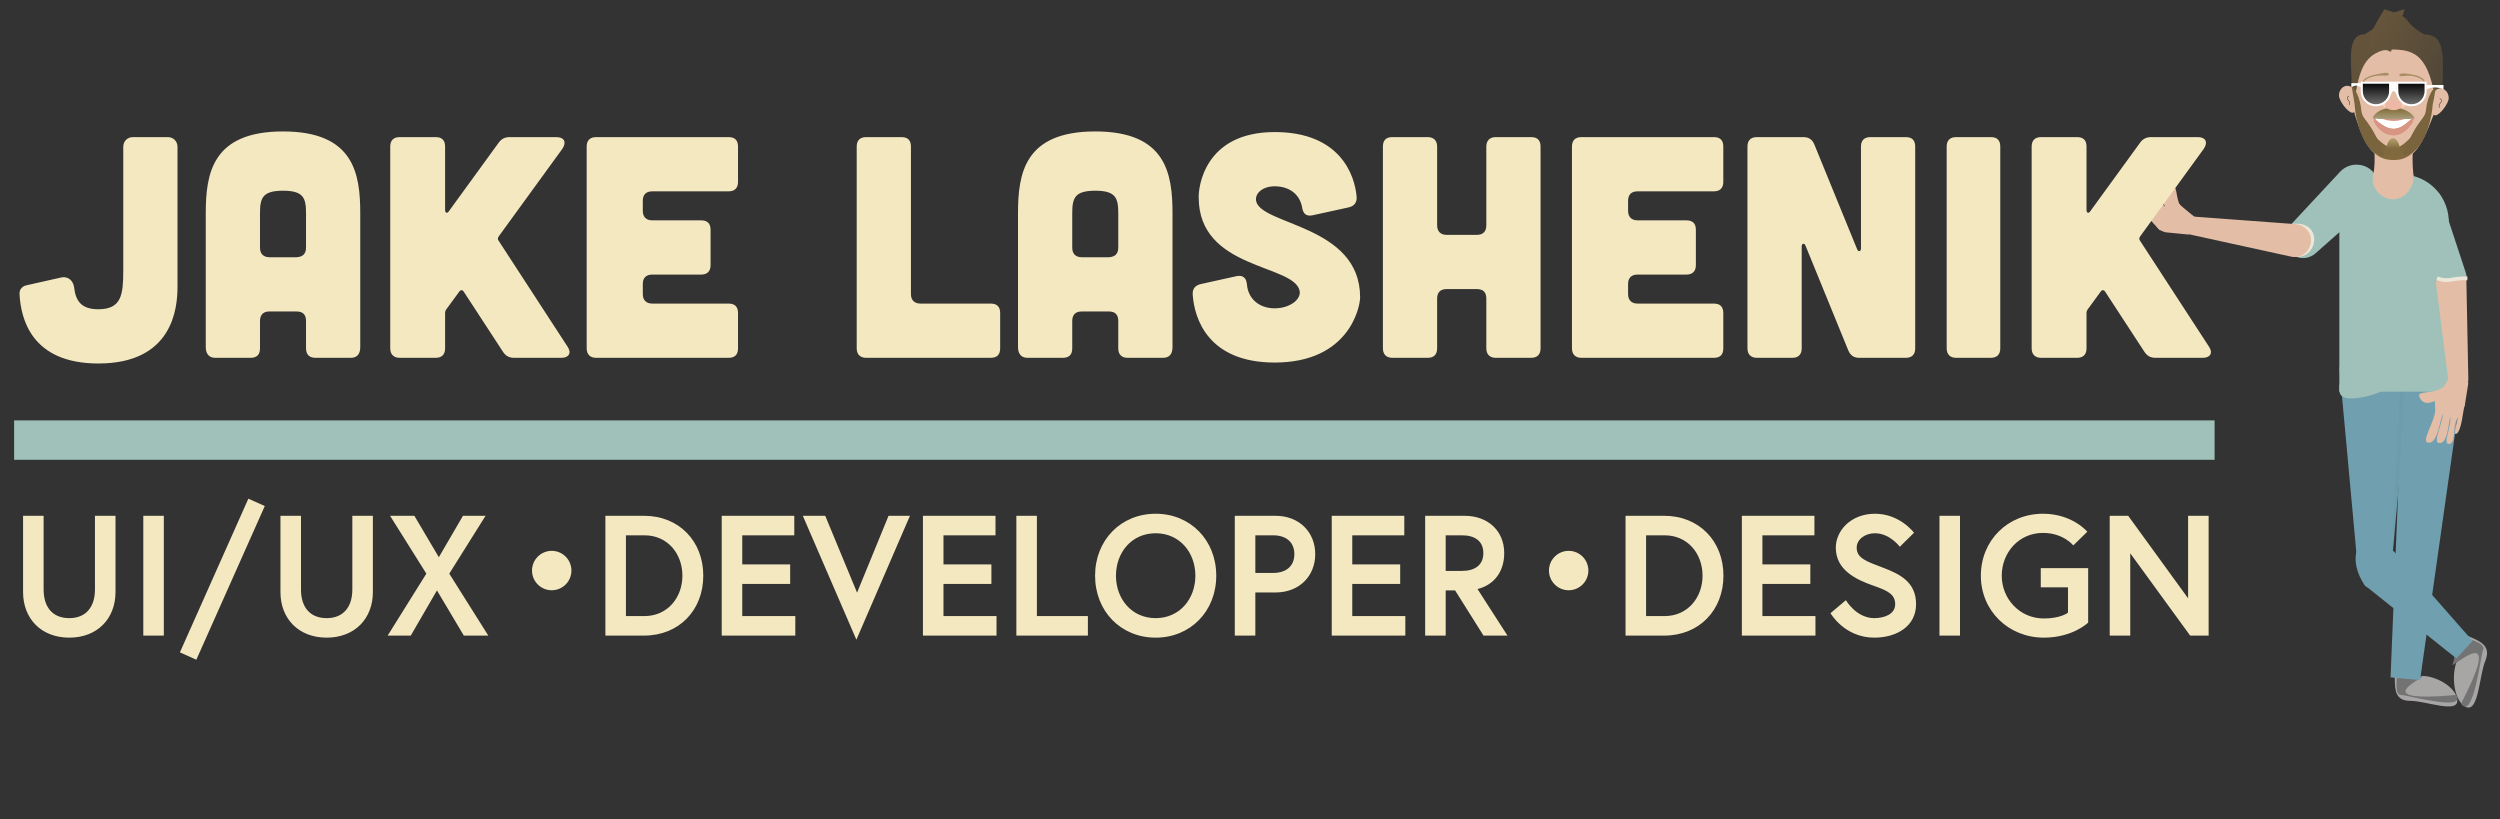 <svg width="531" height="174" viewBox="0 0 531 174" fill="none" xmlns="http://www.w3.org/2000/svg">
<rect x="0" y="0" width="531" height="174" fill="#333333" stroke="none"/>
<path d="M20.169 125.222C20.169 128.857 18.315 131.292 14.716 131.292C11.081 131.292 9.264 128.857 9.264 125.222C9.264 116.825 9.264 109.555 9.264 109.555H4.902V125.767C4.902 131.365 8.718 135.436 14.716 135.436C20.714 135.436 24.531 131.365 24.531 125.767V109.555H20.169C20.169 109.555 20.169 116.825 20.169 125.222ZM30.437 135H34.799V109.555H30.437V135ZM56.241 107.483L52.752 105.92L38.212 138.562L41.701 140.125L56.241 107.483ZM74.836 125.222C74.836 128.857 72.982 131.292 69.383 131.292C65.748 131.292 63.931 128.857 63.931 125.222C63.931 116.825 63.931 109.555 63.931 109.555H59.569V125.767C59.569 131.365 63.385 135.436 69.383 135.436C75.381 135.436 79.198 131.365 79.198 125.767V109.555H74.836C74.836 109.555 74.836 116.825 74.836 125.222ZM98.517 135H103.715L95.427 121.841L103.133 109.555H98.335L93.21 118.352L88.012 109.555H82.85L90.556 121.841L82.341 135H87.248L92.81 125.404L98.517 135ZM136.8 109.555H128.585V135H136.8C144.216 135 149.377 129.62 149.377 122.277C149.377 114.935 144.216 109.555 136.8 109.555ZM136.873 130.856H132.947V113.699H136.873C141.817 113.699 144.943 117.625 144.943 122.277C144.943 126.894 141.817 130.856 136.873 130.856ZM157.654 113.699H168.704V109.555H153.292V135H168.922V130.856H157.654V124.022H167.832V119.878H157.654V113.699ZM193.273 109.555H188.729L182.041 125.876L175.28 109.555H170.518L181.896 135.872L193.273 109.555ZM200.394 113.699H211.444V109.555H196.032V135H211.662V130.856H200.394V124.022H210.572V119.878H200.394V113.699ZM215.875 135H231.069V130.856H220.237V109.555H215.875V135ZM245.464 109.119C238.048 109.119 232.596 114.753 232.596 122.277C232.596 129.802 238.048 135.436 245.464 135.436C252.879 135.436 258.332 129.802 258.332 122.277C258.332 114.753 252.879 109.119 245.464 109.119ZM245.464 131.292C240.339 131.292 237.031 127.185 237.031 122.277C237.031 117.37 240.339 113.263 245.464 113.263C250.589 113.263 253.897 117.37 253.897 122.277C253.897 127.185 250.589 131.292 245.464 131.292ZM270.377 121.696H266.633V113.699H270.377C273.358 113.699 274.921 115.298 274.921 117.697C274.921 120.096 273.358 121.696 270.377 121.696ZM262.271 135H266.633V125.84H270.922C275.975 125.84 279.355 122.35 279.355 117.697C279.355 113.045 275.975 109.555 270.922 109.555H262.271V135ZM287.222 113.699H298.272V109.555H282.86V135H298.49V130.856H287.222V124.022H297.4V119.878H287.222V113.699ZM302.703 135H307.065V125.404H309.064L315.099 135H320.188L313.826 125.113C317.461 124.204 319.497 121.296 319.497 117.479C319.497 112.827 316.116 109.555 311.064 109.555H302.703V135ZM310.518 121.26H307.065V113.699H310.518C313.317 113.699 315.062 114.971 315.062 117.479C315.062 119.987 313.317 121.26 310.518 121.26ZM353.48 109.555H345.265V135H353.48C360.896 135 366.058 129.62 366.058 122.277C366.058 114.935 360.896 109.555 353.48 109.555ZM353.553 130.856H349.627V113.699H353.553C358.497 113.699 361.623 117.625 361.623 122.277C361.623 126.894 358.497 130.856 353.553 130.856ZM374.334 113.699H385.384V109.555H369.972V135H385.602V130.856H374.334V124.022H384.512V119.878H374.334V113.699ZM402.538 128.348C402.538 130.42 400.284 131.292 398.103 131.292C394.25 131.292 392.069 127.476 392.069 127.476L388.798 130.238C388.798 130.238 391.742 135.436 398.103 135.436C402.901 135.436 406.973 132.964 406.973 128.348C406.973 123.732 403.737 121.987 399.848 120.533C396.358 119.224 394.359 118.533 394.359 116.316C394.359 114.608 396.068 113.263 398.249 113.263C401.411 113.263 403.519 116.134 403.519 116.134L406.536 113.154C406.536 113.154 403.556 109.119 398.249 109.119C393.123 109.119 389.924 112.717 389.924 116.316C389.924 121.042 394.141 123.077 397.885 124.386C400.902 125.44 402.538 126.203 402.538 128.348ZM411.943 135H416.305V109.555H411.943V135ZM434.112 131.365C428.987 131.365 425.17 127.185 425.17 122.277C425.17 117.37 428.805 113.19 433.931 113.19C438.256 113.19 440.365 115.844 440.365 115.844L443.345 112.936C443.345 112.936 440.183 109.119 433.931 109.119C426.479 109.119 420.736 114.753 420.736 122.277C420.736 129.802 426.661 135.436 434.112 135.436C440.292 135.436 443.527 132.237 443.527 132.237V120.678H433.458V124.749H439.238V130.129C439.238 130.129 437.747 131.365 434.112 131.365ZM448.103 109.555V135H452.465V117.516L465.188 135H469.113V109.555H464.751V127.076L452.029 109.555H448.103Z" fill="#F4E8C1"/>
<rect x="3" y="89.29" width="467.379" height="8.371" fill="#A0C1B9"/>
<circle cx="333.185" cy="121.185" r="4.185" fill="#F4E8C1"/>
<circle cx="117.185" cy="121.185" r="4.185" fill="#F4E8C1"/>
<path d="M507.923 116.509C509.157 118.561 508.526 121.207 506.511 122.419C504.497 123.631 503.365 126.08 502.04 123.972C499.507 119.942 500.026 116.2 502.04 114.988C504.054 113.776 506.688 114.457 507.923 116.509Z" fill="#70A0AF"/>
<path d="M486.441 53.734C484.823 52.227 484.733 49.694 486.24 48.075L497.026 36.492C497.956 35.494 499.268 34.942 500.632 34.975V34.975C504.965 35.079 506.924 40.443 503.677 43.315L491.822 53.803C490.278 55.169 487.95 55.139 486.441 53.734V53.734Z" fill="#A0C1B9"/>
<path d="M504.372 33.651C504.372 40.02 502.127 37.565 508.086 37.565C514.045 37.565 512.43 40.02 512.43 33.651C512.43 27.281 514.045 22.118 508.086 22.118C502.127 22.118 504.372 27.281 504.372 33.651Z" fill="#E4BDA7"/>
<path d="M486.652 47.991C492.937 47.036 491.988 54.393 487.766 54.157" stroke="#EDE7D9" stroke-width="0.796"/>
<path d="M489.103 48.069C492.55 50.07 490.496 55.356 486.601 54.504L464.671 49.706C462.628 49.258 462.698 46.321 464.76 45.972V45.972C464.911 45.947 465.065 45.939 465.218 45.951L487.606 47.606C488.133 47.645 488.645 47.803 489.103 48.069V48.069Z" fill="#E4BDA7"/>
<path d="M508.652 144.002C508.652 146.685 508.798 148.86 511.967 148.86C515.136 148.86 521.938 151.543 521.938 148.86C521.938 146.177 517.629 143.568 514.46 143.568C511.291 143.568 508.652 141.32 508.652 144.002Z" fill="#A8A5A5"/>
<path d="M524.438 135.199C527.069 136.282 529.143 137.303 527.864 140.411C526.585 143.518 526.47 151.272 523.84 150.189C521.209 149.106 520.573 143.492 521.852 140.384C523.131 137.277 521.807 134.116 524.438 135.199Z" fill="#A8A5A5"/>
<path d="M523.049 135.229C524.255 135.725 528.014 136.576 527.432 137.991C526.85 139.405 525.347 153.144 522.712 149.46C532.479 130.716 520.338 142.51 520.92 141.096C521.502 139.681 521.843 134.733 523.049 135.229Z" fill="#737373"/>
<path d="M509.134 142.802C509.134 144.032 508.527 147.615 509.969 147.615C511.411 147.615 523.932 151.235 521.665 147.615C501.814 149.406 515.862 143.608 514.42 143.608C512.978 143.608 509.134 141.572 509.134 142.802Z" fill="#737373"/>
<path d="M511.833 78.025H496.876L500.727 119.954H507.981L511.833 78.025Z" fill="#70A0AF"/>
<path d="M508.371 117.01L502.206 124.25L521.745 139.859L525.175 136.133L508.371 117.01Z" fill="#70A0AF"/>
<path d="M523.418 78.25L510.492 77.071L507.755 143.879L514.023 144.451L523.418 78.25Z" fill="#70A0AF"/>
<path d="M507.059 81.937C507.059 83.13 502.217 84.629 499.407 84.629C496.597 84.629 496.884 83.13 496.884 81.937C496.884 80.745 499.162 82.526 501.972 82.526C504.782 82.526 507.059 80.745 507.059 81.937Z" fill="#A0C1B9"/>
<line x1="508.572" y1="112.772" x2="510.402" y2="79.118" stroke="black" stroke-opacity="0.03" stroke-width="0.796"/>
<path d="M520.114 47.678C520.413 41.9 515.809 37.051 510.023 37.051H506.98C501.399 37.051 496.876 41.575 496.876 47.156V83.197H520.664L519.153 68.564C519.1 68.045 519.087 67.524 519.114 67.004L520.114 47.678Z" fill="#A0C1B9"/>
<path d="M499.423 21.749C501.65 29.677 503.334 33.973 508.453 33.973C513.572 33.973 514.658 29.915 517.96 21.749C517.96 15.23 513.81 9.945 508.691 9.945C503.572 9.945 499.423 15.23 499.423 21.749Z" fill="#E4BDA7"/>
<path d="M504.452 11.399C499.025 14.433 501.257 25.901 498.384 20.762C501.372 19.93 496.678 7.286 502.207 7.286C507.634 4.252 503.799 3.927 510.76 1.949C505.783 16.444 509.879 8.365 504.452 11.399Z" fill="url(#paint0_linear_98_2579)"/>
<path d="M512.72 11.436C518.147 14.47 516.648 26.971 518.788 20.799C518.788 12.69 519.83 7.323 514.965 7.323C509.538 4.289 513.373 3.964 506.412 1.986C498.349 15.037 507.293 8.402 512.72 11.436Z" fill="url(#paint1_linear_98_2579)"/>
<path d="M516.576 20.832C516.576 21.967 516.263 24.505 517.238 24.505C518.214 24.505 520.108 21.967 520.108 20.832C520.108 19.697 519.318 18.776 518.342 18.776C517.367 18.776 516.576 19.697 516.576 20.832Z" fill="#E4BDA7"/>
<path d="M500.329 20.275C500.329 21.41 500.643 23.948 499.667 23.948C498.692 23.948 496.797 21.41 496.797 20.275C496.797 19.14 497.588 18.22 498.563 18.22C499.539 18.22 500.329 19.14 500.329 20.275Z" fill="#E4BDA7"/>
<path d="M512.054 31.404C512.681 30.703 513.204 29.823 513.742 28.798C513.274 29.347 512.774 29.899 512.259 30.397C511.704 30.934 511.106 31.436 510.487 31.808C509.876 32.176 509.173 32.461 508.428 32.461C507.695 32.461 506.996 32.193 506.38 31.841C505.757 31.486 505.151 31.006 504.586 30.489C504.098 30.044 503.622 29.553 503.172 29.061C503.734 30.101 504.249 30.929 504.844 31.567C505.693 32.478 506.716 33.004 508.428 33.004C510.095 33.004 511.169 32.394 512.054 31.404Z" stroke="url(#paint2_linear_98_2579)" stroke-width="1.989"/>
<path d="M504.395 25.14C504.395 25.808 504.811 26.439 505.54 26.912C506.266 27.385 507.281 27.683 508.413 27.683C509.545 27.683 510.56 27.385 511.286 26.912C512.014 26.439 512.431 25.808 512.431 25.14C512.431 24.967 512.403 24.867 512.371 24.809C512.343 24.761 512.307 24.733 512.248 24.718C512.18 24.7 512.081 24.698 511.941 24.72C511.802 24.742 511.64 24.784 511.452 24.841C511.324 24.879 511.187 24.923 511.04 24.97C510.331 25.199 509.409 25.495 508.413 25.495C507.417 25.495 506.495 25.199 505.786 24.97C505.639 24.923 505.501 24.879 505.374 24.841C505.186 24.784 505.023 24.742 504.885 24.72C504.745 24.698 504.646 24.7 504.578 24.718C504.519 24.733 504.483 24.761 504.455 24.809C504.423 24.867 504.395 24.967 504.395 25.14Z" fill="white" stroke="#D99584" stroke-width="0.398"/>
<path d="M503.958 25.022C503.958 25.198 504.921 25.3 508.292 25.3C511.662 25.3 512.868 25.277 512.868 25.102C512.868 24.926 511.662 22.914 508.292 22.914C504.921 22.914 503.958 24.846 503.958 25.022Z" fill="url(#paint3_linear_98_2579)"/>
<path d="M506.569 32.802C506.569 33.089 507.564 32.2 508.272 33.535C509.035 32.12 510.07 33.219 510.07 32.932C510.07 32.645 509.596 29.358 508.272 29.358C506.948 29.358 506.569 32.515 506.569 32.802Z" fill="url(#paint4_linear_98_2579)"/>
<path d="M509.06 22.219C508.695 22.158 509.405 22.805 509.89 22.805C510.525 22.805 510.916 22.61 510.769 22.268C510.769 21.971 510.376 21.731 509.89 21.731C509.405 21.731 508.767 22.171 509.06 22.219Z" fill="#F8D1BC"/>
<path d="M507.837 22.219C508.202 22.158 507.492 22.805 507.007 22.805C506.372 22.805 505.981 22.61 506.128 22.268C506.128 21.971 506.521 21.731 507.007 21.731C507.492 21.731 508.129 22.171 507.837 22.219Z" fill="#F8D1BC"/>
<path d="M515.195 17.564H509.179V19.39C509.179 21.027 510.505 22.354 512.142 22.354H512.232C513.869 22.354 515.195 21.027 515.195 19.39V17.564Z" fill="url(#paint5_linear_98_2579)" stroke="white" stroke-width="0.438"/>
<path d="M507.66 17.564H501.643V19.39C501.643 21.027 502.97 22.354 504.607 22.354H504.696C506.333 22.354 507.66 21.027 507.66 19.39V17.564Z" fill="url(#paint6_linear_98_2579)" stroke="white" stroke-width="0.438"/>
<path d="M507.458 19.572C507.458 19.489 507.483 19.406 507.531 19.329C507.579 19.251 507.649 19.181 507.738 19.122C507.827 19.063 507.932 19.016 508.048 18.984C508.164 18.952 508.288 18.936 508.413 18.936C508.538 18.936 508.663 18.952 508.778 18.984C508.894 19.016 508.999 19.063 509.088 19.122C509.177 19.181 509.247 19.251 509.295 19.329C509.343 19.406 509.368 19.489 509.368 19.572L509.088 20.248C509.088 20.22 508.727 19.516 508.711 19.49C508.695 19.464 508.671 19.44 508.641 19.42C508.611 19.4 508.575 19.384 508.536 19.374C508.497 19.363 508.455 19.357 508.413 19.357C508.371 19.357 508.329 19.363 508.29 19.374C508.251 19.384 508.215 19.4 508.185 19.42C508.155 19.44 508.131 19.464 508.115 19.49C508.099 19.516 507.738 20.22 507.738 20.248L507.458 19.572Z" fill="white"/>
<rect width="1.114" height="1.83" transform="matrix(-1 0 0 1 508.97 17.345)" fill="white"/>
<path d="M503.957 38.03C503.957 40.225 505.899 42.327 508.294 42.327C510.688 42.327 512.63 39.907 512.63 37.712C512.63 35.517 511.008 36.365 508.613 36.365C506.218 36.365 503.957 35.835 503.957 38.03Z" fill="#E4BDA7"/>
<path d="M462.767 43.212C463.221 43.79 467.096 46.867 467.57 47.152C467.127 47.888 461.174 46.049 460.309 46.002C459.463 45.493 460.69 45.99 461.134 45.253C461.577 44.517 461.922 42.703 462.767 43.212Z" fill="#E4BDA7"/>
<path d="M518.995 18.061H515.414V18.936C516.819 18.443 517.604 18.473 518.995 18.936V18.061Z" fill="white"/>
<path d="M499.423 17.663H501.412V18.538C500.631 18.046 500.195 18.075 499.423 18.538V17.663Z" fill="white"/>
<path d="M518.211 20.925C519.367 21.61 517.487 22.043 518.211 22.834" stroke="black" stroke-width="0.08"/>
<path d="M498.933 20.368C497.778 21.053 499.657 21.486 498.933 22.277" stroke="black" stroke-width="0.08"/>
<ellipse rx="1.806" ry="1.074" transform="matrix(-1 0 0 1 508.377 22.317)" fill="#EEB8A7"/>
<path d="M504.262 25.539C504.262 26.374 506.026 28.722 508.399 28.722C510.772 28.722 512.576 26.096 512.576 25.261C512.576 24.426 510.772 27.377 508.399 27.377C506.026 27.377 504.262 24.704 504.262 25.539Z" fill="#D99584"/>
<path d="M504.262 25.539C504.262 26.374 506.026 28.722 508.399 28.722C510.772 28.722 512.576 26.096 512.576 25.261C512.576 24.426 510.772 27.377 508.399 27.377C506.026 27.377 504.262 24.704 504.262 25.539Z" fill="#D99584"/>
<path d="M504.262 25.539C504.262 26.374 506.026 28.722 508.399 28.722C510.772 28.722 512.576 26.096 512.576 25.261C512.576 24.426 510.772 27.377 508.399 27.377C506.026 27.377 504.262 24.704 504.262 25.539Z" fill="#D99584"/>
<path d="M500.234 23.392C500.483 25.926 502.352 33.336 506.45 32.978C503.188 24.783 501.781 25.852 501.532 23.318C501.284 20.784 500.151 18.516 499.528 18.577C500.325 23.534 499.986 20.858 500.234 23.392Z" fill="#79643D"/>
<path d="M516.603 23.251C516.355 25.785 514.485 33.195 510.388 32.837C513.65 24.642 515.057 25.711 515.305 23.177C515.554 20.643 516.726 18.636 517.35 18.697C516.552 23.653 516.852 20.717 516.603 23.251Z" fill="#79643D"/>
<path d="M509.635 15.943C509.531 16.505 510.936 15.873 512.413 16.147C513.891 16.422 514.316 16.812 514.955 17.36C515.06 16.798 513.947 16.12 512.469 15.846C510.992 15.572 509.739 15.381 509.635 15.943Z" fill="#A78E64"/>
<path d="M507.397 15.762C507.511 16.32 505.989 15.853 504.479 16.16C502.97 16.467 502.539 16.867 501.89 17.427C501.777 16.869 502.909 16.168 504.418 15.861C505.928 15.554 507.284 15.204 507.397 15.762Z" fill="#A78E64"/>
<path d="M520.735 62.213C522.916 62.148 524.421 60.002 523.737 57.929L518.297 41.434C518.242 41.266 518.127 41.123 517.975 41.032V41.032C517.475 40.734 516.843 41.105 516.861 41.687L517.376 59.048C517.429 60.849 518.933 62.267 520.735 62.213V62.213Z" fill="#A0C1B9"/>
<path d="M521.922 82.736C520.95 82.628 520.178 81.87 520.054 80.9L517.409 60.278C517.271 59.194 518.615 58.581 519.342 59.397V59.397C519.603 59.69 519.999 59.824 520.384 59.749L523.313 59.18C523.597 59.125 523.86 59.342 523.86 59.631V59.631L524.274 80.588C524.299 81.868 523.193 82.877 521.922 82.736V82.736Z" fill="#E4BDA7"/>
<path d="M518.162 85.264C517.772 86.504 518.503 87.816 519.761 88.139V88.139C520.607 88.356 521.501 88.068 522.062 87.399L522.31 87.103C522.618 86.735 522.829 86.296 522.925 85.826L523.947 80.791C523.983 80.611 523.929 80.425 523.803 80.292V80.292C523.713 80.199 523.594 80.139 523.466 80.124L522.538 80.011C521.017 79.825 519.579 80.751 519.12 82.213L518.162 85.264Z" fill="#E4BDA7"/>
<path d="M514.15 84.812C515.627 86.983 518.731 83.702 519.558 84.919C521.934 83.303 521.21 80.509 521.186 78.061C519.709 75.89 521.146 80.737 518.77 82.353C516.395 83.969 512.673 82.641 514.15 84.812Z" fill="#E4BDA7"/>
<path d="M515.981 94.027C518.171 93.878 518.193 87.535 519.42 87.452C519.257 85.056 521.106 83.409 519.33 82.393C517.141 82.542 517.074 84.542 517.237 86.937C517.4 89.333 513.792 94.176 515.981 94.027Z" fill="#E4BDA7"/>
<path d="M518.329 94.094C520.451 93.742 519.876 87.551 521.066 87.354C520.681 85.031 522.33 83.25 520.501 82.426C518.379 82.777 518.502 84.735 518.887 87.057C519.271 89.379 516.207 94.445 518.329 94.094Z" fill="#E4BDA7"/>
<path d="M520.309 94.272C522.02 93.875 520.283 89.037 523.118 87.811C522.684 85.938 523.005 85.224 521.472 84.647C519.76 85.045 519.962 86.634 520.397 88.507C520.831 90.38 518.597 94.669 520.309 94.272Z" fill="#E4BDA7"/>
<path d="M521.752 92.132C522.799 91.625 523.194 87.194 523.472 85.882C522.917 84.735 523.132 85.015 522.058 84.867C521.01 85.374 521.006 86.439 521.928 87.517C522.483 88.663 520.704 92.639 521.752 92.132Z" fill="#E4BDA7"/>
<path d="M519.349 85.631C519.054 86.733 519.745 87.857 520.862 88.093V88.093C521.612 88.251 522.386 87.965 522.852 87.356L523.059 87.087C523.315 86.753 523.484 86.36 523.55 85.943L524.256 81.486C524.281 81.327 524.227 81.165 524.111 81.054V81.054C524.029 80.975 523.922 80.927 523.809 80.918L522.99 80.854C521.648 80.749 520.422 81.617 520.074 82.917L519.349 85.631Z" fill="#E4BDA7"/>
<path d="M460.543 43.943C459.282 43.627 458.015 44.434 457.767 45.709V45.709C457.601 46.566 457.941 47.442 458.642 47.962L458.952 48.192C459.337 48.478 459.788 48.663 460.263 48.731L465.35 49.453C465.531 49.479 465.714 49.414 465.839 49.28V49.28C465.927 49.185 465.979 49.063 465.987 48.934L466.046 48.001C466.141 46.471 465.132 45.091 463.645 44.719L460.543 43.943Z" fill="#E4BDA7"/>
<path d="M460.757 39.912C458.677 41.515 462.136 44.419 460.97 45.317C462.724 47.593 463.345 48.095 465.787 47.926C467.868 46.323 465.238 46.655 463.485 44.379C461.731 42.102 462.838 38.309 460.757 39.912Z" fill="#E4BDA7"/>
<path d="M456.98 37.917C455.73 39.721 460.672 43.697 459.971 44.708C461.944 46.076 462.077 48.548 463.979 47.795C465.229 45.992 463.709 44.691 461.736 43.323C459.762 41.956 458.231 36.114 456.98 37.917Z" fill="#E4BDA7"/>
<path d="M455.463 39.71C454.412 41.587 459.609 45.002 459.02 46.054C461.075 47.204 461.437 49.604 463.223 48.69C464.273 46.812 462.667 45.687 460.612 44.537C458.558 43.388 456.513 37.832 455.463 39.71Z" fill="#E4BDA7"/>
<path d="M454.087 41.145C453.329 42.73 458.194 44.393 457.382 47.373C459.116 48.203 459.473 48.899 460.881 48.061C461.639 46.476 460.271 45.642 458.537 44.812C456.802 43.982 454.846 39.559 454.087 41.145Z" fill="#E4BDA7"/>
<path d="M454.859 43.608C454.601 44.743 457.816 47.817 458.668 48.854C459.91 49.136 459.558 49.129 460.344 48.382C460.602 47.247 459.773 46.579 458.354 46.626C457.113 46.344 455.117 42.473 454.859 43.608Z" fill="#E4BDA7"/>
<path d="M460.247 45.15C459.129 44.921 458.047 45.676 457.878 46.805V46.805C457.765 47.563 458.096 48.319 458.731 48.749L459.012 48.939C459.361 49.175 459.763 49.321 460.183 49.362L464.674 49.803C464.835 49.819 464.993 49.755 465.097 49.633V49.633C465.171 49.546 465.212 49.437 465.214 49.323L465.23 48.502C465.256 47.156 464.317 45.984 462.998 45.713L460.247 45.15Z" fill="#E4BDA7"/>
<path d="M524.073 59.114C520.453 59.034 520.374 60.029 517.629 59.114" stroke="#EDE7D9" stroke-width="0.796"/>
<path d="M28.258 29.123C27.052 29.123 26.182 29.993 26.182 31.199V57.383C26.182 62.539 25.847 65.687 20.891 65.687C17.275 65.687 16.07 63.946 15.735 60.999C15.534 59.593 14.462 58.655 13.056 58.923L5.623 60.597C4.685 60.798 4.082 61.535 4.149 62.472C4.417 67.629 6.627 77.205 20.891 77.205C36.763 77.205 37.7 65.352 37.7 60.932V31.199C37.7 29.993 36.83 29.123 35.624 29.123H28.258ZM76.519 73.723C76.519 75.196 75.849 76 74.51 76H67.01C65.737 76 65 75.33 65 73.991V68.165C65 66.825 64.331 66.156 62.991 66.156H57.232C55.96 66.156 55.223 66.825 55.223 68.165V73.991C55.223 75.33 54.553 76 53.214 76H45.714C44.441 76 43.705 75.196 43.705 73.723V45.329C43.705 36.891 45.044 27.917 60.112 27.917C75.18 27.917 76.519 36.891 76.519 45.329V73.723ZM65 45.329C65 42.114 64.532 40.507 60.112 40.507C55.692 40.507 55.223 42.114 55.223 45.329V52.628C55.223 53.901 55.96 54.637 57.232 54.637H62.991C64.331 54.57 65 53.901 65 52.561V45.329ZM105.923 51.155C105.655 50.82 105.722 50.552 105.923 50.217L119.45 31.6C120.388 30.194 119.852 29.123 118.178 29.123H108.267C107.195 29.123 106.459 29.524 105.856 30.395L95.342 44.86C95.007 45.396 94.538 45.262 94.538 44.592V31.132C94.538 29.792 93.869 29.123 92.529 29.123H84.895C83.623 29.123 82.886 29.792 82.886 31.132V73.991C82.886 75.263 83.623 76 84.895 76H92.529C93.869 76 94.538 75.263 94.538 73.991V66.558C94.538 66.223 94.605 65.955 94.806 65.687L97.552 61.937C97.82 61.535 98.222 61.535 98.49 61.937L106.794 74.661C107.396 75.598 108.133 76 109.204 76H119.25C120.857 76 121.459 74.928 120.522 73.589L105.923 51.155ZM154.746 29.123C156.085 29.123 156.755 29.792 156.755 31.132V38.632C156.755 39.904 156.085 40.641 154.746 40.641H138.539C137.267 40.641 136.53 41.311 136.53 42.65V44.793C136.53 46.065 137.267 46.802 138.539 46.802H148.919C150.259 46.802 150.928 47.472 150.928 48.811V56.312C150.928 57.584 150.259 58.321 148.919 58.321H138.539C137.267 58.321 136.53 58.99 136.53 60.33V62.472C136.53 63.745 137.267 64.481 138.539 64.481H154.746C156.085 64.481 156.755 65.151 156.755 66.491V73.991C156.755 75.33 156.085 76 154.746 76H126.619C125.347 76 124.61 75.263 124.61 73.991V31.132C124.61 29.792 125.347 29.123 126.619 29.123H154.746ZM191.474 29.123C192.813 29.123 193.483 29.792 193.483 31.132V62.472C193.483 63.745 194.219 64.481 195.492 64.481H210.426C211.765 64.481 212.435 65.151 212.435 66.491V73.991C212.435 75.33 211.765 76 210.426 76H183.973C182.701 76 181.964 75.263 181.964 73.991V31.132C181.964 29.792 182.701 29.123 183.973 29.123H191.474ZM249.039 73.723C249.039 75.196 248.37 76 247.03 76H239.53C238.258 76 237.521 75.33 237.521 73.991V68.165C237.521 66.825 236.851 66.156 235.512 66.156H229.753C228.48 66.156 227.744 66.825 227.744 68.165V73.991C227.744 75.33 227.074 76 225.735 76H218.234C216.962 76 216.225 75.196 216.225 73.723V45.329C216.225 36.891 217.564 27.917 232.632 27.917C247.7 27.917 249.039 36.891 249.039 45.329V73.723ZM237.521 45.329C237.521 42.114 237.052 40.507 232.632 40.507C228.212 40.507 227.744 42.114 227.744 45.329V52.628C227.744 53.901 228.48 54.637 229.753 54.637H235.512C236.851 54.57 237.521 53.901 237.521 52.561V45.329ZM286.413 44.056C287.618 43.788 288.221 43.052 288.154 41.846C287.752 37.025 284.537 28.051 270.742 28.051C255.741 28.051 254.536 39.904 254.603 41.913C254.603 57.316 274.76 56.044 276.033 61.736C276.434 63.544 274.024 65.486 270.742 65.486C267.595 65.486 265.117 63.611 264.849 60.397C264.715 58.99 263.978 58.388 262.639 58.655L255.072 60.33C253.866 60.597 253.264 61.334 253.33 62.539C253.665 67.763 256.679 77.004 270.742 77.004C286.613 77.004 288.89 65.151 288.89 63.142C288.89 47.74 267.729 47.873 266.791 42.65C266.523 41.11 268.13 39.569 270.742 39.569C273.89 39.569 276.1 41.311 276.568 44.056C276.769 45.396 277.439 45.998 278.778 45.731L286.413 44.056ZM303.239 29.123C304.512 29.123 305.248 29.859 305.248 31.132V47.873C305.248 49.146 305.985 49.883 307.257 49.883H313.686C315.026 49.883 315.695 49.146 315.695 47.873V31.132C315.695 29.859 316.432 29.123 317.704 29.123H325.205C326.544 29.123 327.214 29.792 327.214 31.132V73.991C327.214 75.263 326.544 76 325.205 76H317.704C316.432 76 315.695 75.263 315.695 73.991V63.41C315.695 62.071 315.026 61.401 313.686 61.401H307.257C305.985 61.401 305.248 62.071 305.248 63.41V73.991C305.248 75.263 304.579 76 303.239 76H295.739C294.466 76 293.73 75.263 293.73 73.991V31.132C293.73 29.792 294.4 29.123 295.739 29.123H303.239ZM364.02 29.123C365.359 29.123 366.029 29.792 366.029 31.132V38.632C366.029 39.904 365.359 40.641 364.02 40.641H347.814C346.541 40.641 345.805 41.311 345.805 42.65V44.793C345.805 46.065 346.541 46.802 347.814 46.802H358.194C359.533 46.802 360.203 47.472 360.203 48.811V56.312C360.203 57.584 359.533 58.321 358.194 58.321H347.814C346.541 58.321 345.805 58.99 345.805 60.33V62.472C345.805 63.745 346.541 64.481 347.814 64.481H364.02C365.359 64.481 366.029 65.151 366.029 66.491V73.991C366.029 75.33 365.359 76 364.02 76H335.893C334.621 76 333.884 75.263 333.884 73.991V31.132C333.884 29.792 334.621 29.123 335.893 29.123H364.02ZM383.015 29.123C384.153 29.123 384.89 29.591 385.358 30.663L394.466 52.963C394.734 53.566 395.27 53.432 395.27 52.762V31.132C395.27 29.792 396.006 29.123 397.279 29.123H404.779C406.118 29.123 406.788 29.792 406.788 31.132V73.991C406.788 75.263 406.118 76 404.779 76H394.935C393.796 76 393.06 75.531 392.591 74.46L383.483 52.16C383.215 51.557 382.68 51.691 382.68 52.36V73.991C382.68 75.263 382.01 76 380.671 76H373.17C371.898 76 371.161 75.263 371.161 73.991V31.132C371.161 29.792 371.898 29.123 373.17 29.123H383.015ZM422.849 29.123C424.189 29.123 424.858 29.792 424.858 31.132V73.991C424.858 75.263 424.189 76 422.849 76H415.483C414.211 76 413.474 75.263 413.474 73.991V31.132C413.474 29.792 414.211 29.123 415.483 29.123H422.849ZM454.561 51.155C454.293 50.82 454.36 50.552 454.561 50.217L468.088 31.6C469.026 30.194 468.49 29.123 466.816 29.123H456.905C455.833 29.123 455.096 29.524 454.494 30.395L443.98 44.86C443.645 45.396 443.176 45.262 443.176 44.592V31.132C443.176 29.792 442.507 29.123 441.167 29.123H433.533C432.26 29.123 431.524 29.792 431.524 31.132V73.991C431.524 75.263 432.26 76 433.533 76H441.167C442.507 76 443.176 75.263 443.176 73.991V66.558C443.176 66.223 443.243 65.955 443.444 65.687L446.19 61.937C446.458 61.535 446.859 61.535 447.127 61.937L455.431 74.661C456.034 75.598 456.771 76 457.842 76H467.887C469.495 76 470.097 74.928 469.16 73.589L454.561 51.155Z" fill="#F4E8C1"/>
<defs>
<linearGradient id="paint0_linear_98_2579" x1="513.558" y1="6.955" x2="496.116" y2="16.705" gradientUnits="userSpaceOnUse">
<stop stop-color="#64543B"/>
<stop offset="1" stop-color="#62523B"/>
</linearGradient>
<linearGradient id="paint1_linear_98_2579" x1="503.504" y1="7.054" x2="521.151" y2="16.919" gradientUnits="userSpaceOnUse">
<stop stop-color="#66553B"/>
<stop offset="1" stop-color="#4F4638"/>
</linearGradient>
<linearGradient id="paint2_linear_98_2579" x1="508.446" y1="19.173" x2="508.446" y2="33.999" gradientUnits="userSpaceOnUse">
<stop stop-color="#63533B"/>
<stop offset="1" stop-color="#836B3D"/>
</linearGradient>
<linearGradient id="paint3_linear_98_2579" x1="508.413" y1="22.914" x2="508.413" y2="25.3" gradientUnits="userSpaceOnUse">
<stop stop-color="#806A32"/>
<stop offset="1" stop-color="#A89D7D"/>
</linearGradient>
<linearGradient id="paint4_linear_98_2579" x1="508.319" y1="29.358" x2="508.319" y2="33.257" gradientUnits="userSpaceOnUse">
<stop stop-color="#BEA669"/>
<stop offset="0" stop-color="#B3A16D"/>
<stop offset="0.578" stop-color="#80693D"/>
<stop offset="0.677" stop-color="#80693D"/>
</linearGradient>
<linearGradient id="paint5_linear_98_2579" x1="512.187" y1="17.345" x2="512.187" y2="22.573" gradientUnits="userSpaceOnUse">
<stop/>
<stop offset="1" stop-color="#777777"/>
</linearGradient>
<linearGradient id="paint6_linear_98_2579" x1="504.651" y1="17.345" x2="504.651" y2="22.573" gradientUnits="userSpaceOnUse">
<stop/>
<stop offset="1" stop-color="#777777"/>
</linearGradient>
</defs>
</svg>
